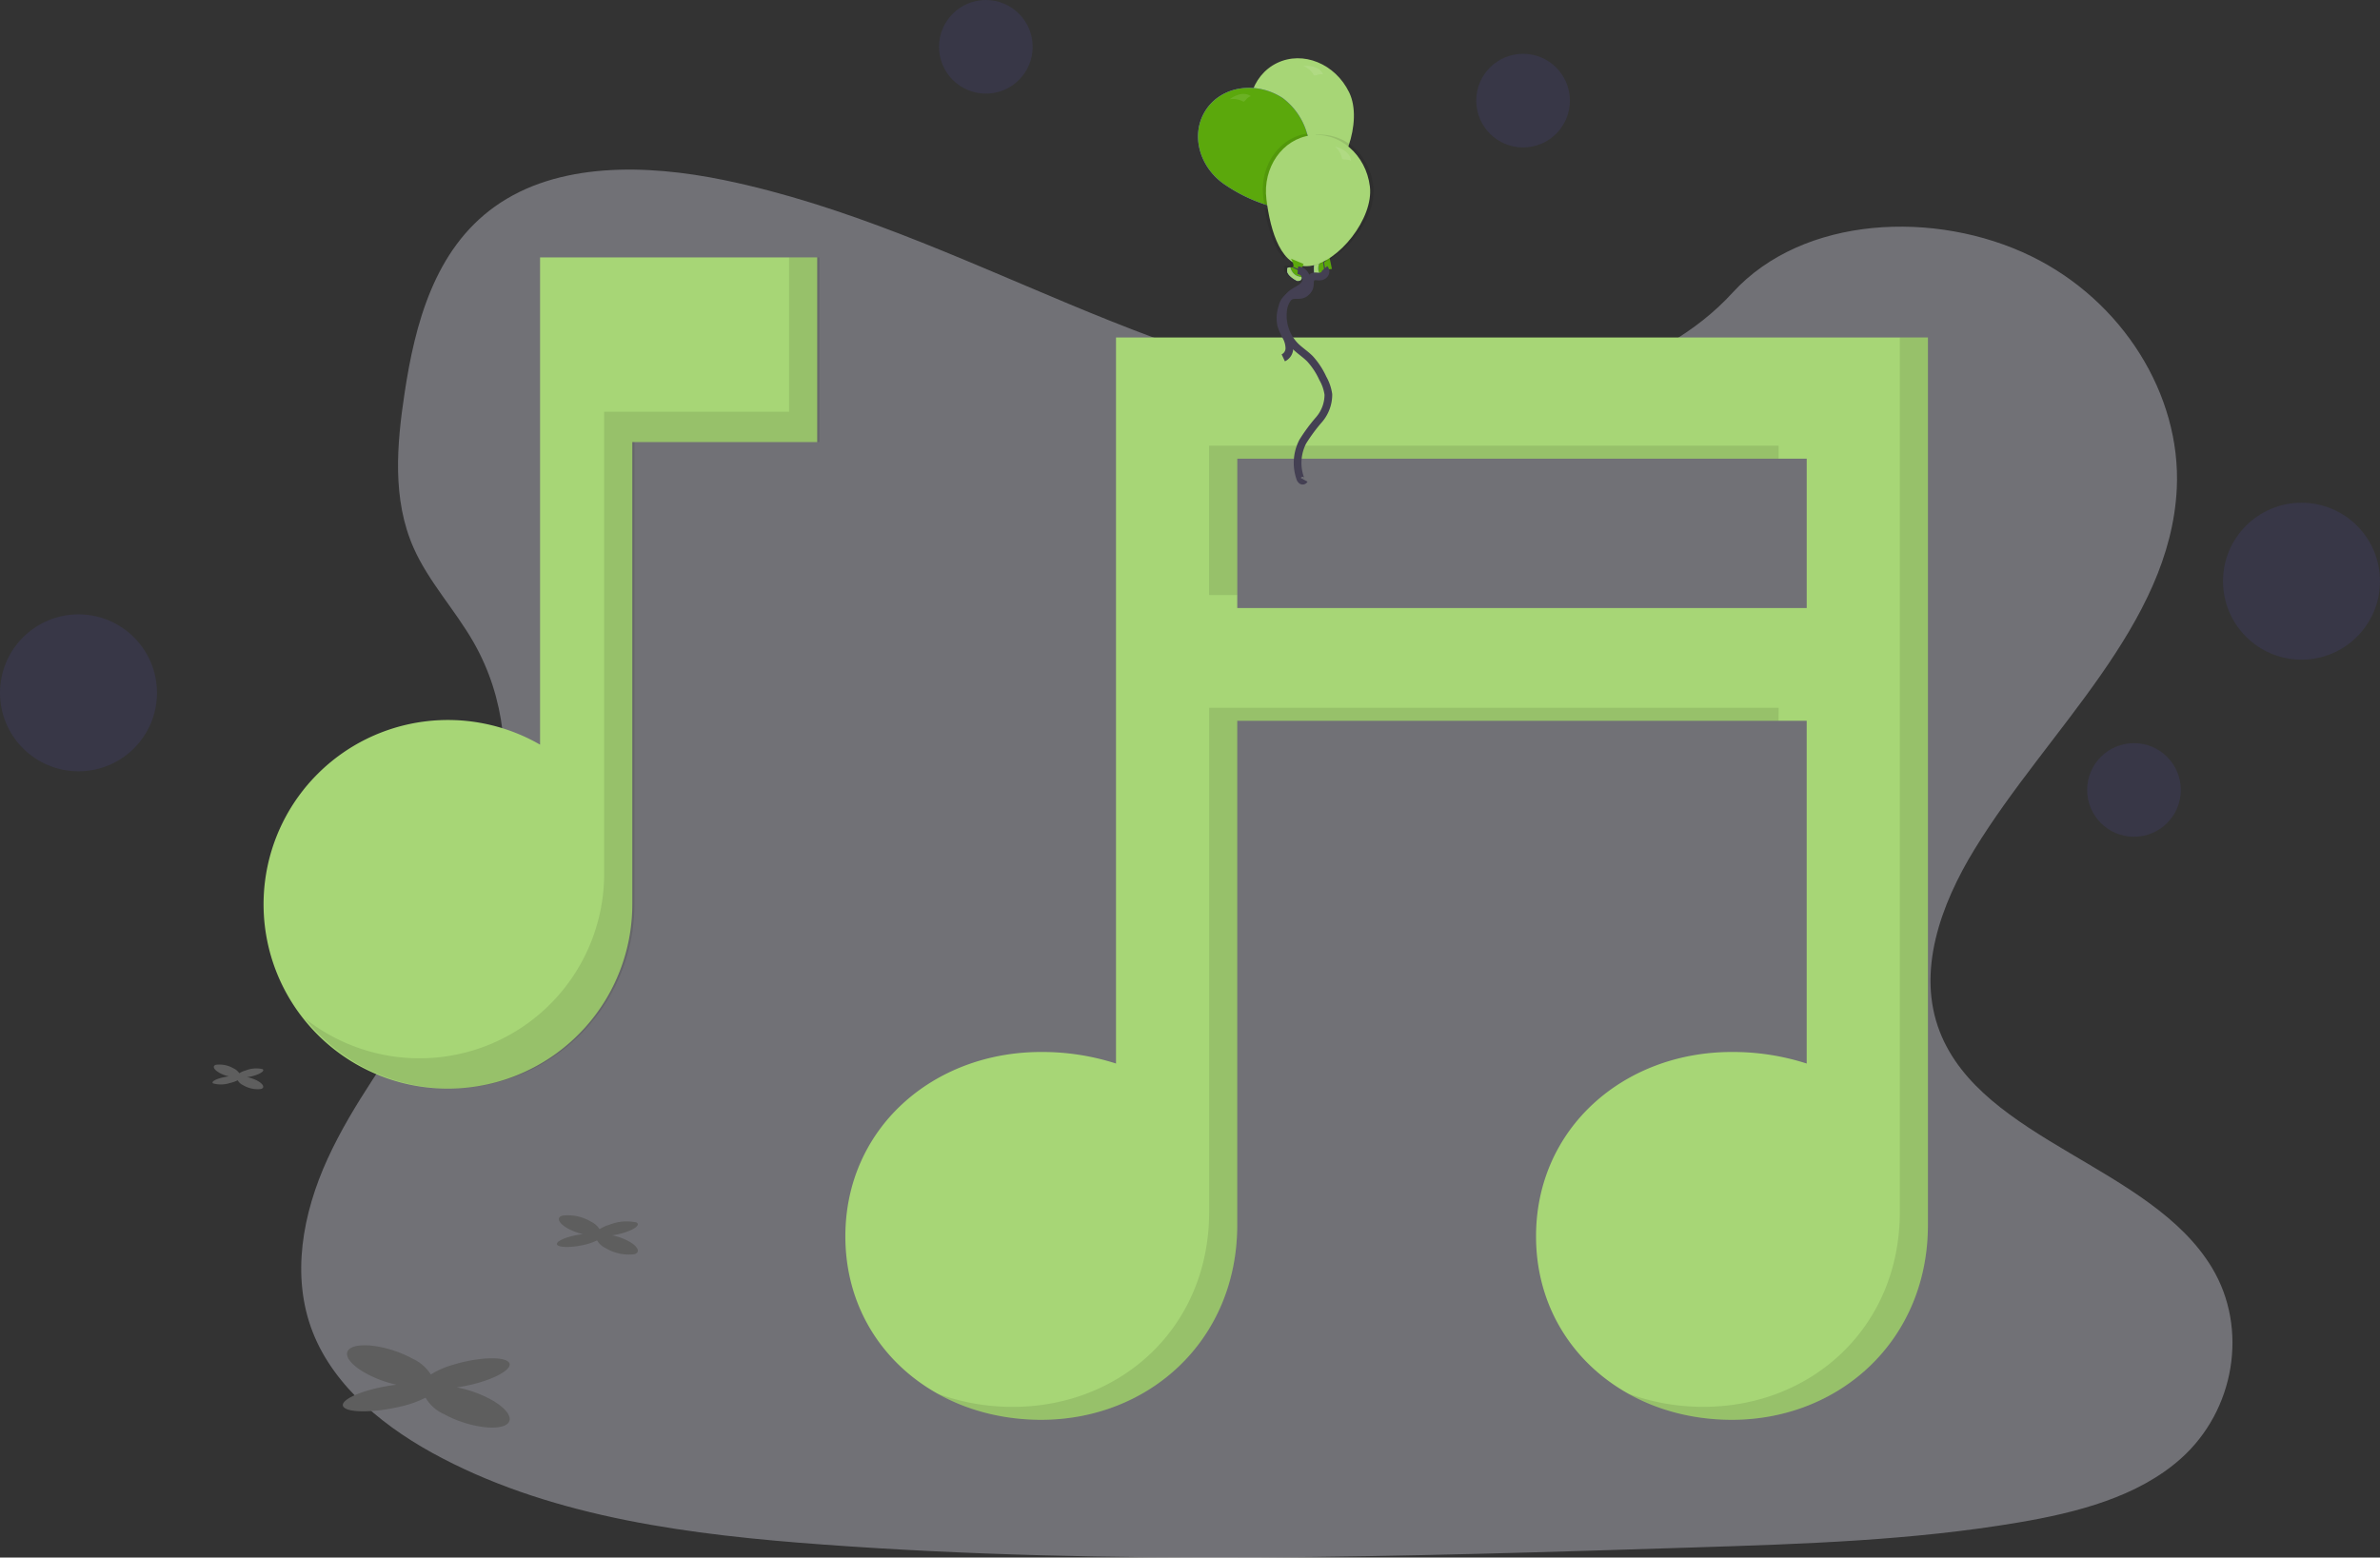 <svg xmlns="http://www.w3.org/2000/svg" width="309.201" height="202.406" viewBox="0 0 309.201 202.406">
    <rect x="0" y="0" width="309.201" height="202.406" fill="#333333" stroke="none"/>
    <defs>
        <style>
            .prefix__cls-1,.prefix__cls-8{fill:#6c63ff}.prefix__cls-1,.prefix__cls-10,.prefix__cls-6,.prefix__cls-7{opacity:.1}.prefix__cls-4{fill:#a7d676}.prefix__cls-5{fill:#5e5e5e}.prefix__cls-9{fill:#444053}.prefix__cls-10{fill:#fff}.prefix__cls-11{fill:#5ba80c}.prefix__cls-12{fill:none;stroke:#444053;stroke-miterlimit:10}
        </style>
    </defs>
    <g id="prefix__Group_306" data-name="Group 306" transform="translate(-942 -1833.044)">
        <g id="prefix__Group_314" data-name="Group 314">
            <circle id="prefix__Ellipse_434" cx="6.084" cy="6.084" r="6.084" class="prefix__cls-1" data-name="Ellipse 434" transform="translate(1213.156 1929.616)"/>
            <circle id="prefix__Ellipse_435" cx="10.197" cy="10.197" r="10.197" class="prefix__cls-1" data-name="Ellipse 435" transform="translate(1230.807 1898.375)"/>
            <circle id="prefix__Ellipse_436" cx="6.084" cy="6.084" r="6.084" class="prefix__cls-1" data-name="Ellipse 436" transform="translate(1063.995 1833.044)"/>
            <circle id="prefix__Ellipse_437" cx="6.084" cy="6.084" r="6.084" class="prefix__cls-1" data-name="Ellipse 437" transform="translate(1133.788 1840.037)"/>
            <circle id="prefix__Ellipse_438" cx="10.197" cy="10.197" r="10.197" class="prefix__cls-1" data-name="Ellipse 438" transform="translate(942 1912.882)"/>
        </g>
        <path id="prefix__Path_608" d="M217.738 116.854c-16.085-.6-31.405-6.176-46.034-12.28s-29.121-12.862-44.809-16.1c-10.1-2.08-21.645-2.376-29.782 3.44-7.841 5.607-10.371 15.258-11.724 24.22-1.024 6.745-1.625 13.844 1.178 20.156 1.946 4.384 5.4 8.068 7.794 12.265 8.319 14.609 2.438 32.626-6.576 46.889-4.225 6.691-9.131 13.073-12.395 20.2s-4.779 15.286-1.931 22.556c2.828 7.208 9.571 12.611 16.876 16.4 14.835 7.727 32.31 9.942 49.362 11.184 37.733 2.774 75.67 1.573 113.5.37 14-.445 28.065-.9 41.839-3.231 7.65-1.292 15.546-3.343 21.1-8.291 7.051-6.281 8.8-16.918 4.074-24.794-7.923-13.212-29.824-16.5-35.369-30.675-3.047-7.8.082-16.5 4.513-23.735 9.5-15.529 25.433-29.151 26.27-46.9.577-12.178-7.081-24.4-18.921-30.165-12.412-6.047-29.621-5.286-38.772 4.722-9.422 10.347-25.992 14.301-40.193 13.769z" data-name="Path 608" transform="translate(909.177 1767.973)" style="fill:#f0efff;opacity:.33"/>
        <path id="prefix__Path_626" d="M917.575 491.5l-1.108 1.48a1.888 1.888 0 0 0-.259.408 6.6 6.6 0 0 0-.166 1.255 2.616 2.616 0 0 1-.324.751 17.318 17.318 0 0 1-1.406 2.1 3.759 3.759 0 0 1-.875.866 1.451 1.451 0 0 1-1.181.208.741.741 0 0 1 .388.352 4.293 4.293 0 0 1 .281 2.745 2.816 2.816 0 0 1-.309.9 1.35 1.35 0 0 1-.706.61 1.041 1.041 0 0 0 1.226.88 2.052 2.052 0 0 0 .608-.3l1.781-1.153a4.727 4.727 0 0 0 .83-.622c.332-.332.563-.751.889-1.094.563-.582 1.361-.931 1.753-1.634a7.688 7.688 0 0 0 .436-1.44c.1-.312.245-.61.338-.926a4.135 4.135 0 0 0-.366-2.965 12.67 12.67 0 0 0-1.83-2.421z" data-name="Path 626" transform="translate(272.429 1453.567)" style="fill:#f86d70"/>
        <path id="prefix__Path_635" d="M475.992 249.17v94.35a31.252 31.252 0 0 0-9.741-1.5c-14.028 0-25.421 9.927-25.421 23.955s11.392 23.845 25.421 23.845 25.491-10.329 25.491-25.317v-65.52h73.981v44.537a31.24 31.24 0 0 0-9.741-1.5c-14.028 0-25.421 9.927-25.421 23.955s11.393 23.845 25.421 23.845 25.491-10.329 25.491-25.317V249.17zm89.734 35.162h-73.981v-19.409h73.981z" class="prefix__cls-4" data-name="Path 635" transform="translate(610.996 1627.731)"/>
        <path id="prefix__Path_636" d="M208.05 212.17v63.32a23.952 23.952 0 1 0 11.983 20.7v-60.025h24.023V212.17z" class="prefix__cls-4" data-name="Path 636" transform="translate(804.113 1654.323)"/>
        <path id="prefix__Path_637" d="M227.933 721.777a15.287 15.287 0 0 0-4.4-1.558 20.127 20.127 0 0 0 3.294-.74c2.861-.906 4.3-2.121 3.221-2.715s-4.281-.343-7.142.563a11.032 11.032 0 0 0-2.743 1.218 5.5 5.5 0 0 0-2.354-2.045c-2.532-1.407-5.958-2.1-7.629-1.573s-.965 2.087 1.578 3.485a15.228 15.228 0 0 0 3.938 1.466 23.149 23.149 0 0 0-2.715.481c-3.114.748-4.914 1.876-4.023 2.532s4.143.563 7.257-.18a13.563 13.563 0 0 0 3.263-1.153 5.254 5.254 0 0 0 2.4 2.141c2.532 1.406 5.958 2.1 7.629 1.572s.958-2.098-1.574-3.494z" class="prefix__cls-5" data-name="Path 637" transform="translate(777.809 1293.116)"/>
        <path id="prefix__Path_638" d="M316.9 657.959a7.457 7.457 0 0 0-2.135-.757 10.034 10.034 0 0 0 1.6-.357c1.39-.442 2.09-1.03 1.564-1.319a5.967 5.967 0 0 0-3.468.281 5.532 5.532 0 0 0-1.331.591 2.68 2.68 0 0 0-1.142-.993 5.829 5.829 0 0 0-3.7-.762c-.81.256-.467 1.015.765 1.688a7.369 7.369 0 0 0 1.918.709 11.534 11.534 0 0 0-1.319.236c-1.511.36-2.385.909-1.952 1.224s2.011.281 3.522-.087a6.687 6.687 0 0 0 1.586-.563 2.528 2.528 0 0 0 1.162 1.038 5.832 5.832 0 0 0 3.7.765c.814-.253.468-1.016-.77-1.694z" class="prefix__cls-5" data-name="Path 638" transform="translate(706.759 1336.377)"/>
        <path id="prefix__Path_639" d="M154.4 587.113a4.678 4.678 0 0 0-1.345-.473 5.85 5.85 0 0 0 1.007-.225c.869-.281 1.308-.644.979-.824a3.766 3.766 0 0 0-2.169.172 3.455 3.455 0 0 0-.844.369 1.646 1.646 0 0 0-.714-.619 3.639 3.639 0 0 0-2.318-.478c-.509.16-.281.633.481 1.058a4.581 4.581 0 0 0 1.2.444 6.945 6.945 0 0 0-.827.149c-.945.225-1.494.563-1.224.765a3.819 3.819 0 0 0 2.205-.053 4.207 4.207 0 0 0 .993-.352 1.568 1.568 0 0 0 .726.65 3.645 3.645 0 0 0 2.318.478c.504-.161.299-.637-.468-1.061z" class="prefix__cls-5" data-name="Path 639" transform="translate(821.055 1386.382)"/>
        <path id="prefix__Path_640" d="M254.135 212.17v20.056h-24.023v60.029a23.986 23.986 0 0 1-38.872 18.816 23.989 23.989 0 0 0 42.81-14.878v-60.028h24.023V212.17z" class="prefix__cls-6" data-name="Path 640" transform="translate(790.378 1654.323)"/>
        <g id="prefix__Group_302" class="prefix__cls-7" data-name="Group 302" transform="translate(1063.801 1876.901)">
            <path id="prefix__Path_689" d="M592.667 420.25h-73.981v65.525c0 14.982-11.463 25.317-25.491 25.317a28.166 28.166 0 0 1-9.795-1.719 27.437 27.437 0 0 0 13.451 3.406c14.028 0 25.491-10.329 25.491-25.317v-65.524h70.324z" data-name="Path 689" transform="translate(-483.4 -372.126)"/>
            <path id="prefix__Path_690" d="M558.42 231.452h3.657v-17.724h70.33v-1.688H558.42z" data-name="Path 690" transform="translate(-523.14 -197.981)"/>
            <path id="prefix__Path_691" d="M837.676 249.17v113.644c0 14.982-11.463 25.317-25.491 25.317a28.165 28.165 0 0 1-9.795-1.719 27.438 27.438 0 0 0 13.452 3.406c14.028 0 25.491-10.329 25.491-25.317V249.17z" data-name="Path 691" transform="translate(-712.659 -249.17)"/>
        </g>
        <path id="prefix__Path_692" d="M628.1 130.536c1.814 3.75 4.782 8.014 8.138 6.385s5.862-8.537 4.048-12.293-6.017-5.463-9.381-3.834-4.619 5.998-2.805 9.742z" class="prefix__cls-4" data-name="Path 692" transform="translate(477.001 1720.438)"/>
        <path id="prefix__Path_693" d="M651.367 181.823s.655-.11.405-.65a1 1 0 0 0-.079-.138 1.735 1.735 0 0 1-.25-.7 2.53 2.53 0 0 1 .031-.869l-1.786-.118s.695.591.613.9a.177.177 0 0 1-.081.107.282.282 0 0 1-.118.051l-.135.039c-.47.166-.281.4-.281.4.06.775 1.681.978 1.681.978z" class="prefix__cls-8" data-name="Path 693" transform="translate(460.919 1677.911)"/>
        <path id="prefix__Path_694" d="M651.68 182.657l1.26.174a1.564 1.564 0 0 1-.037-.194c-.321-.014-.824-.056-1.142-.087a.177.177 0 0 1-.081.107z" class="prefix__cls-9" data-name="Path 694" transform="translate(459.458 1675.611)"/>
        <path id="prefix__Path_695" d="M651.367 184.626s.655-.11.405-.65a2.024 2.024 0 0 1-.773.031 1.713 1.713 0 0 1-1.032-.757c-.47.166-.281.4-.281.4.06.773 1.681.976 1.681.976z" class="prefix__cls-8" data-name="Path 695" transform="translate(460.919 1675.108)"/>
        <path id="prefix__Path_696" d="M651.367 184.626s.655-.11.405-.65a2.024 2.024 0 0 1-.773.031 1.713 1.713 0 0 1-1.032-.757c-.47.166-.281.4-.281.4.06.773 1.681.976 1.681.976z" class="prefix__cls-6" data-name="Path 696" transform="translate(460.919 1675.108)"/>
        <path id="prefix__Path_697" d="M652.37 123.726s2-.242 2.563 1.089a1.607 1.607 0 0 0-.717.042 1.018 1.018 0 0 1-.467.09 2.678 2.678 0 0 0-1.379-1.221z" class="prefix__cls-10" data-name="Path 697" transform="translate(458.962 1717.9)"/>
        <path id="prefix__Path_698" d="M658.033 213.782a.7.7 0 0 0 .112-.113 1.523 1.523 0 0 1 .428-.338 1.482 1.482 0 0 1 .177-.09 2.6 2.6 0 0 1 .563-.169 2.25 2.25 0 0 1 .281-.031l-.253-1.21v-.017l-.11-.526a3.82 3.82 0 0 1-.253.442c-.129.2-.281.385-.45.388a.2.2 0 0 1-.127-.048.381.381 0 0 1-.079-.1c-.028-.045-.051-.084-.076-.121-.281-.405-.459-.152-.459-.152-.321.115-.453.5-.5.883a.551.551 0 0 1-.017.166 4.4 4.4 0 0 0 .028.819s.291.605.735.217z" class="prefix__cls-11" data-name="Path 698" transform="translate(455.445 1654.955)"/>
        <path id="prefix__Path_699" d="M661.6 215.33a1.5 1.5 0 0 1 .177-.09c-.062-.262-.138-.655-.191-.965v-.065a.193.193 0 0 0-.017-.093.2.2 0 0 1-.127-.048l.028.188v.076z" class="prefix__cls-9" data-name="Path 699" transform="translate(452.443 1652.957)"/>
        <path id="prefix__Path_700" d="M658.033 214.625a2.027 2.027 0 0 1-.236-.737 1.6 1.6 0 0 1 .053-.467c.014-.045.025-.09.042-.132a1.369 1.369 0 0 1 .354-.6c-.281-.405-.459-.152-.459-.152-.321.115-.453.5-.5.883a.548.548 0 0 1-.017.166 4.426 4.426 0 0 0 .028.819s.291.608.735.22z" class="prefix__cls-8" data-name="Path 700" transform="translate(455.445 1654.113)"/>
        <path id="prefix__Path_701" d="M658.033 214.625a2.027 2.027 0 0 1-.236-.737 1.6 1.6 0 0 1 .053-.467c.014-.045.025-.09.042-.132a1.369 1.369 0 0 1 .354-.6c-.281-.405-.459-.152-.459-.152-.321.115-.453.5-.5.883a.548.548 0 0 1-.017.166 4.426 4.426 0 0 0 .028.819s.291.608.735.22z" class="prefix__cls-4" data-name="Path 701" transform="translate(455.445 1654.113)"/>
        <path id="prefix__Path_702" d="M607.371 146.541a20.609 20.609 0 0 0 4.937 2.422 6.068 6.068 0 0 0 3.533.186 3.237 3.237 0 0 0 1.2-.692 3.42 3.42 0 0 0 .6-.72c1.19-1.859 1.167-5.128.225-7.958a8.749 8.749 0 0 0-3.187-4.636c-3.505-2.25-7.983-1.519-10 1.629s-.813 7.519 2.692 9.769z" class="prefix__cls-8" data-name="Path 702" transform="translate(493.941 1710.621)"/>
        <path id="prefix__Path_703" d="M607.371 146.541a20.609 20.609 0 0 0 4.937 2.422 6.068 6.068 0 0 0 3.533.186 3.237 3.237 0 0 0 1.2-.692 3.42 3.42 0 0 0 .6-.72c1.19-1.859 1.167-5.128.225-7.958a8.749 8.749 0 0 0-3.187-4.636c-3.505-2.25-7.983-1.519-10 1.629s-.813 7.519 2.692 9.769z" class="prefix__cls-11" data-name="Path 703" transform="translate(493.941 1710.621)"/>
        <path id="prefix__Path_704" d="M645.869 187.027c.447.624 1.93-.045 1.93-.045s.5-.433 0-.762a1.2 1.2 0 0 0-.138-.079 1.57 1.57 0 0 1-.447-.318c-.045-.045-.09-.093-.132-.143a2.632 2.632 0 0 1-.315-.5 2.073 2.073 0 0 1-.11-.262l-1.587.844a3.591 3.591 0 0 1 .5.121c.228.073.453.18.5.326a.177.177 0 0 1 0 .135.335.335 0 0 1-.076.1 1.392 1.392 0 0 0-.093.1c-.328.384-.032.483-.032.483z" class="prefix__cls-8" data-name="Path 704" transform="translate(464.208 1673.908)"/>
        <path id="prefix__Path_705" d="M648.58 188.325l1.162-.512c-.045-.045-.09-.093-.132-.143-.281.152-.729.38-1.018.52a.177.177 0 0 1-.012.135z" class="prefix__cls-9" data-name="Path 705" transform="translate(461.686 1671.931)"/>
        <path id="prefix__Path_706" d="M647.585 190.347c.447.624 1.93-.045 1.93-.045s.5-.433 0-.762a1.944 1.944 0 0 1-.644.428 1.714 1.714 0 0 1-1.272-.1c-.309.381-.014.479-.014.479z" class="prefix__cls-8" data-name="Path 706" transform="translate(462.492 1670.587)"/>
        <path id="prefix__Path_707" d="M647.585 190.347c.447.624 1.93-.045 1.93-.045s.5-.433 0-.762a1.944 1.944 0 0 1-.644.428 1.714 1.714 0 0 1-1.272-.1c-.309.381-.014.479-.014.479z" class="prefix__cls-6" data-name="Path 707" transform="translate(462.492 1670.587)"/>
        <path id="prefix__Path_708" d="M618.28 137.337s1.578-1.246 2.754-.408a1.62 1.62 0 0 0-.588.411 1.022 1.022 0 0 1-.354.321 2.681 2.681 0 0 0-1.812-.324z" class="prefix__cls-10" data-name="Path 708" transform="translate(483.462 1708.607)"/>
        <g id="prefix__Group_303" class="prefix__cls-7" data-name="Group 303" transform="translate(1116.356 1857.314)">
            <path id="prefix__Path_709" d="M676.979 181.293l-.366-1.753a3.39 3.39 0 0 1-.253.442 3.166 3.166 0 0 0 .337 1.345 1.972 1.972 0 0 1 .282-.034z" data-name="Path 709" transform="translate(-674.636 -179.54)"/>
            <path id="prefix__Path_710" d="M671.011 182.035a.841.841 0 0 0 .113-.113 1.572 1.572 0 0 1 .428-.34 1.5 1.5 0 0 1 .177-.09 2.41 2.41 0 0 1 .563-.166 1.971 1.971 0 0 1 .281-.034l-.366-1.753a3.362 3.362 0 0 1-.253.442c-.129.2-.3.388-.45.391a.205.205 0 0 1-.124-.051.345.345 0 0 1-.087-.09c-.025-.045-.051-.084-.073-.121-.281-.405-.461-.149-.461-.149-.723.262-.489 1.868-.489 1.868s.288.591.741.206z" data-name="Path 710" transform="translate(-670.232 -179.54)"/>
            <path id="prefix__Path_711" d="M674.489 183.566a1.5 1.5 0 0 1 .177-.09c-.073-.307-.163-.8-.222-1.125a.205.205 0 0 1-.124-.051z" data-name="Path 711" transform="translate(-673.17 -181.524)"/>
            <path id="prefix__Path_712" d="M671.032 182.881a2.061 2.061 0 0 1-.236-.74 1.727 1.727 0 0 1 .453-1.2c-.281-.405-.461-.149-.461-.149-.723.262-.49 1.868-.49 1.868s.281.606.734.221z" data-name="Path 712" transform="translate(-670.254 -180.385)"/>
            <path id="prefix__Path_713" d="M671.032 182.881a2.061 2.061 0 0 1-.236-.74 1.727 1.727 0 0 1 .453-1.2c-.281-.405-.461-.149-.461-.149-.723.262-.49 1.868-.49 1.868s.281.606.734.221z" class="prefix__cls-6" data-name="Path 713" transform="translate(-670.254 -180.385)"/>
        </g>
        <path id="prefix__Path_714" d="M670.205 180.8a.708.708 0 0 0 .113-.113 1.571 1.571 0 0 1 .427-.338 1.5 1.5 0 0 1 .177-.09 2.41 2.41 0 0 1 .563-.166 1.968 1.968 0 0 1 .281-.034l-.366-1.752a3.593 3.593 0 0 1-.253.442c-.129.2-.281.388-.45.388a.186.186 0 0 1-.124-.048.388.388 0 0 1-.081-.1c-.025-.045-.051-.084-.073-.121-.281-.405-.461-.152-.461-.152-.723.264-.489 1.871-.489 1.871s.283.603.736.213z" class="prefix__cls-8" data-name="Path 714" transform="translate(446.699 1678.658)"/>
        <path id="prefix__Path_715" d="M673.669 182.343a1.508 1.508 0 0 1 .177-.09c-.073-.307-.163-.8-.222-1.125a.186.186 0 0 1-.124-.048z" class="prefix__cls-9" data-name="Path 715" transform="translate(443.776 1676.667)"/>
        <path id="prefix__Path_716" d="M670.248 181.645a2.026 2.026 0 0 1-.236-.737 1.727 1.727 0 0 1 .467-1.2c-.281-.405-.461-.152-.461-.152-.723.264-.49 1.871-.49 1.871s.272.606.72.218z" class="prefix__cls-8" data-name="Path 716" transform="translate(446.656 1677.816)"/>
        <path id="prefix__Path_717" d="M670.248 181.645a2.026 2.026 0 0 1-.236-.737 1.727 1.727 0 0 1 .467-1.2c-.281-.405-.461-.152-.461-.152-.723.264-.49 1.871-.49 1.871s.272.606.72.218z" class="prefix__cls-6" data-name="Path 717" transform="translate(446.656 1677.816)"/>
        <g id="prefix__Group_304" class="prefix__cls-7" data-name="Group 304" transform="translate(1114.725 1853.891)">
            <path id="prefix__Path_718" d="M666.425 167.829a3.21 3.21 0 0 0 1.3.481 2.345 2.345 0 0 1 .129-.253l-1.654-.686a3.378 3.378 0 0 1 .225.458z" data-name="Path 718" transform="translate(-665.703 -167.37)"/>
            <path id="prefix__Path_719" d="M665.73 170.27s.655.11.594-.484a.911.911 0 0 0-.031-.158 1.558 1.558 0 0 1-.039-.543 1.508 1.508 0 0 1 .028-.2 2.706 2.706 0 0 1 .309-.813l-1.654-.686a3.368 3.368 0 0 1 .231.453c.09.219.152.464.068.591a.194.194 0 0 1-.113.076.3.3 0 0 1-.127 0h-.144c-.495 0-.383.281-.383.281-.205.772 1.261 1.483 1.261 1.483z" data-name="Path 719" transform="translate(-664.445 -167.384)"/>
            <path id="prefix__Path_720" d="M666.8 171.174l1.125.563a1.487 1.487 0 0 1 .028-.2c-.3-.115-.76-.321-1.052-.45a.194.194 0 0 1-.101.087z" data-name="Path 720" transform="translate(-666.134 -170.044)"/>
            <path id="prefix__Path_721" d="M665.718 173.152s.656.11.594-.484a2.025 2.025 0 0 1-.743-.219 1.733 1.733 0 0 1-.734-1.049c-.495 0-.383.281-.383.281-.199.76 1.266 1.471 1.266 1.471z" data-name="Path 721" transform="translate(-664.433 -170.266)"/>
            <path id="prefix__Path_722" d="M665.718 173.152s.656.11.594-.484a2.025 2.025 0 0 1-.743-.219 1.733 1.733 0 0 1-.734-1.049c-.495 0-.383.281-.383.281-.199.76 1.266 1.471 1.266 1.471z" class="prefix__cls-6" data-name="Path 722" transform="translate(-664.433 -170.266)"/>
        </g>
        <path id="prefix__Path_723" d="M665.29 169.633s.655.11.594-.481a.881.881 0 0 0-.031-.158 1.573 1.573 0 0 1-.039-.546 1.466 1.466 0 0 1 .028-.194 2.3 2.3 0 0 1 .18-.563 2.346 2.346 0 0 1 .129-.253l-1.654-.689a3.37 3.37 0 0 1 .225.459c.09.222.152.464.068.594a.2.2 0 0 1-.113.073.346.346 0 0 1-.127 0h-.143c-.5 0-.383.281-.383.281-.193.768 1.266 1.477 1.266 1.477z" class="prefix__cls-8" data-name="Path 723" transform="translate(450.598 1686.966)"/>
        <path id="prefix__Path_724" d="M666.39 170.562l1.125.563a1.456 1.456 0 0 1 .028-.194c-.3-.115-.76-.321-1.052-.45a.2.2 0 0 1-.101.081z" class="prefix__cls-9" data-name="Path 724" transform="translate(448.886 1684.286)"/>
        <path id="prefix__Path_725" d="M665.29 172.53s.655.11.594-.481a2.093 2.093 0 0 1-.743-.222 1.727 1.727 0 0 1-.734-1.046c-.5 0-.383.281-.383.281-.193.759 1.266 1.468 1.266 1.468z" class="prefix__cls-8" data-name="Path 725" transform="translate(450.598 1684.07)"/>
        <path id="prefix__Path_726" d="M665.29 172.53s.655.11.594-.481a2.093 2.093 0 0 1-.743-.222 1.727 1.727 0 0 1-.734-1.046c-.5 0-.383.281-.383.281-.193.759 1.266 1.468 1.266 1.468z" class="prefix__cls-6" data-name="Path 726" transform="translate(450.598 1684.07)"/>
        <path id="prefix__Path_727" d="M644.613 197.72a3.482 3.482 0 0 1 .256-.439c.135-.2.3-.385.453-.385a.177.177 0 0 1 .127.051.367.367 0 0 1 .079.1c.025.048.051.087.073.124.281.411.461.155.461.155.726-.253.506-1.865.506-1.865s-.281-.6-.731-.222a1.038 1.038 0 0 0-.115.11 1.8 1.8 0 0 1-.608.425 2.533 2.533 0 0 1-.563.16 1.788 1.788 0 0 1-.281.031z" class="prefix__cls-8" data-name="Path 727" transform="translate(464.783 1666.585)"/>
        <path id="prefix__Path_728" d="M647.468 198.362a.177.177 0 0 1 .127.051l-.157-1.263a1.472 1.472 0 0 1-.177.087c.072.31.157.808.207 1.125z" class="prefix__cls-9" data-name="Path 728" transform="translate(462.634 1665.118)"/>
        <path id="prefix__Path_729" d="M649 197.168c.281.411.461.155.461.155.726-.253.506-1.865.506-1.865s-.281-.6-.731-.222a1.97 1.97 0 0 1 .225.74 1.7 1.7 0 0 1-.461 1.192z" class="prefix__cls-8" data-name="Path 729" transform="translate(461.384 1666.585)"/>
        <path id="prefix__Path_730" d="M649 197.168c.281.411.461.155.461.155.726-.253.506-1.865.506-1.865s-.281-.6-.731-.222a1.97 1.97 0 0 1 .225.74 1.7 1.7 0 0 1-.461 1.192z" class="prefix__cls-6" data-name="Path 730" transform="translate(461.384 1666.585)"/>
        <path id="prefix__Path_731" d="M636.978 195.956a5.5 5.5 0 0 0 .844-2.813c.135-.2.3-.385.453-.385a.177.177 0 0 1 .127.051.364.364 0 0 1 .079.1c.025.048.051.087.073.124.281.411.461.155.461.155.726-.253.506-1.865.506-1.865s-.281-.6-.731-.222a1.027 1.027 0 0 0-.115.11 1.8 1.8 0 0 1-.608.425 2.535 2.535 0 0 1-.563.16 3.781 3.781 0 0 0-.52-.782 6.416 6.416 0 0 0-2.5-1.651c.39 2.492 1.124 5.119 2.494 6.593z" class="prefix__cls-6" data-name="Path 731" transform="translate(471.819 1670.717)"/>
        <path id="prefix__Path_732" d="M657.39 172.4a4.889 4.889 0 0 0 .6-.135 5.3 5.3 0 0 0 .537-.186l.115-.048c.149-.065.3-.135.453-.214s.228-.118.343-.183a12.763 12.763 0 0 0 5.148-6.239 8.187 8.187 0 0 0 .5-2.143 5.767 5.767 0 0 0-.017-1.167 8.24 8.24 0 0 0-1.046-3.153c-.062-.1-.121-.2-.186-.3a6.72 6.72 0 0 0-6.287-3.218 6.844 6.844 0 0 0 2.416 3.623c.09.222.152.464.067.594a.2.2 0 0 1-.113.073.346.346 0 0 1-.127 0h-.143c-.5 0-.383.281-.383.281-.194.745 1.266 1.457 1.266 1.457s.655.11.594-.481a.871.871 0 0 0-.031-.158 1.574 1.574 0 0 1-.039-.546 1.466 1.466 0 0 1 .028-.194 2.3 2.3 0 0 1 .18-.563 3.615 3.615 0 0 0 .94 0 4.992 4.992 0 0 0 1.283-.349c-.059.093-.113.186-.163.281a5.519 5.519 0 0 0-.844 2.813c-.129.2-.281.388-.45.388a.186.186 0 0 1-.124-.048.386.386 0 0 1-.082-.1c-.025-.045-.051-.084-.073-.121-.281-.405-.461-.152-.461-.152-.723.264-.489 1.871-.489 1.871s.281.6.734.214a.712.712 0 0 0 .113-.113 1.57 1.57 0 0 1 .428-.338 1.5 1.5 0 0 1 .177-.09 2.41 2.41 0 0 1 .563-.166 3.584 3.584 0 0 0 .526.779l.112.121-.039.037a22.2 22.2 0 0 0-2.5 2.655 9.983 9.983 0 0 0-.641.895q-.208.318-.388.633a5.533 5.533 0 0 0-.827 2.813c-.129.2-.281.385-.45.388a.2.2 0 0 1-.127-.048.383.383 0 0 1-.079-.1c-.028-.045-.051-.084-.076-.121-.281-.405-.458-.152-.458-.152a1.062 1.062 0 0 0-.48.91z" class="prefix__cls-6" data-name="Path 732" transform="translate(455.354 1695.138)"/>
        <g id="prefix__Group_305" class="prefix__cls-7" data-name="Group 305" transform="translate(1106.061 1850.411)">
            <path id="prefix__Path_733" d="M666.451 161.771a1.013 1.013 0 0 0 .473.065 1.64 1.64 0 0 1 .692.191c-.107-1.44-2.076-1.857-2.076-1.857a2.673 2.673 0 0 1 .911 1.601z" data-name="Path 733" transform="translate(-656.565 -158.716)"/>
            <path id="prefix__Path_734" d="M633.7 163.3c.037.281.076.588.124.886a6.068 6.068 0 0 0 3.533.186c.228.073.453.18.5.326a.177.177 0 0 1 0 .135.335.335 0 0 1-.076.1 1.378 1.378 0 0 0-.093.1c-.315.385-.02.484-.02.484.447.625 1.93-.045 1.93-.045s.5-.433 0-.762a1.2 1.2 0 0 0-.138-.079 1.569 1.569 0 0 1-.447-.318c-.045-.045-.09-.093-.132-.143a2.632 2.632 0 0 1-.315-.5 3.421 3.421 0 0 0 .6-.72c1.19-1.859 1.167-5.128.225-7.958-3.66.526-6.197 4.227-5.691 8.308z" data-name="Path 734" transform="translate(-633.634 -155)"/>
            <path id="prefix__Path_735" d="M645.411 212.442a3.207 3.207 0 0 0 1.3.487 2.057 2.057 0 0 1 .132-.253L645.18 212a3.883 3.883 0 0 1 .231.442z" data-name="Path 735" transform="translate(-641.932 -195.966)"/>
            <path id="prefix__Path_736" d="M644.715 214.866s.658.113.594-.481a.851.851 0 0 0-.028-.158 1.577 1.577 0 0 1-.04-.546 1.394 1.394 0 0 1 .025-.194 2.539 2.539 0 0 1 .18-.563 2.065 2.065 0 0 1 .132-.253l-1.657-.671a3.906 3.906 0 0 1 .225.456c.087.222.149.467.065.594a.185.185 0 0 1-.11.076.37.37 0 0 1-.129 0 1.279 1.279 0 0 0-.141 0c-.5 0-.385.281-.385.281-.191.751 1.269 1.459 1.269 1.459z" data-name="Path 736" transform="translate(-640.673 -195.966)"/>
            <path id="prefix__Path_737" d="M645.82 215.792l1.125.563a.738.738 0 0 1 .025-.194c-.3-.115-.759-.321-1.052-.45a.189.189 0 0 1-.098.081z" data-name="Path 737" transform="translate(-642.392 -198.632)"/>
            <path id="prefix__Path_738" d="M644.713 217.72s.655.11.594-.484a2 2 0 0 1-.743-.219 1.716 1.716 0 0 1-.734-1.046c-.5 0-.385.281-.385.281-.195.759 1.268 1.468 1.268 1.468z" data-name="Path 738" transform="translate(-640.672 -198.819)"/>
            <path id="prefix__Path_739" d="M644.713 217.72s.655.11.594-.484a2 2 0 0 1-.743-.219 1.716 1.716 0 0 1-.734-1.046c-.5 0-.385.281-.385.281-.195.759 1.268 1.468 1.268 1.468z" class="prefix__cls-6" data-name="Path 739" transform="translate(-640.672 -198.819)"/>
            <path id="prefix__Path_740" d="M666.451 161.771a1.013 1.013 0 0 0 .473.065 1.64 1.64 0 0 1 .692.191c-.107-1.44-2.076-1.857-2.076-1.857a2.673 2.673 0 0 1 .911 1.601z" class="prefix__cls-6" data-name="Path 740" transform="translate(-656.565 -158.716)"/>
        </g>
        <path id="prefix__Path_741" d="M635.136 163.963c.509 4.135 1.935 9.125 5.646 8.667s8.3-6.189 7.795-10.326-3.938-7.111-7.646-6.653-6.307 4.18-5.795 8.312z" class="prefix__cls-4" data-name="Path 741" transform="translate(471.394 1694.977)"/>
        <path id="prefix__Path_742" d="M646.133 215.64s.655.113.594-.481a1.241 1.241 0 0 0-.027-.159 1.511 1.511 0 0 1-.042-.546 1.115 1.115 0 0 1 .028-.194 2.533 2.533 0 0 1 .312-.813l-1.654-.689s.467.785.281 1.052a.194.194 0 0 1-.112.076.433.433 0 0 1-.127 0h-.141c-.5 0-.385.281-.385.281-.187.767 1.273 1.473 1.273 1.473z" class="prefix__cls-11" data-name="Path 742" transform="translate(464.372 1653.899)"/>
        <path id="prefix__Path_743" d="M647.25 216.572l1.125.563a1.127 1.127 0 0 1 .028-.194c-.3-.115-.759-.321-1.052-.45a.2.2 0 0 1-.101.081z" class="prefix__cls-9" data-name="Path 743" transform="translate(462.642 1651.218)"/>
        <path id="prefix__Path_744" d="M646.15 218.53s.656.113.594-.481a1.969 1.969 0 0 1-.743-.222 1.7 1.7 0 0 1-.731-1.046c-.5 0-.385.281-.385.281-.194.762 1.265 1.468 1.265 1.468z" class="prefix__cls-8" data-name="Path 744" transform="translate(464.354 1651.01)"/>
        <path id="prefix__Path_745" d="M646.15 218.53s.656.113.594-.481a1.969 1.969 0 0 1-.743-.222 1.7 1.7 0 0 1-.731-1.046c-.5 0-.385.281-.385.281-.194.762 1.265 1.468 1.265 1.468z" class="prefix__cls-4" data-name="Path 745" transform="translate(464.354 1651.01)"/>
        <path id="prefix__Path_746" d="M667 161s1.969.416 2.076 1.857a1.615 1.615 0 0 0-.695-.188 1.024 1.024 0 0 1-.47-.068A2.692 2.692 0 0 0 667 161z" class="prefix__cls-10" data-name="Path 746" transform="translate(448.447 1691.099)"/>
        <path id="prefix__Path_747" d="M644.814 218.1a1.2 1.2 0 0 1 1.066 1.474c-.248.83-1.266 1.091-1.93 1.646a3.383 3.383 0 0 0-1.063 2.3 5.649 5.649 0 0 0 1.623 4.467c.6.588 1.316 1.038 1.9 1.634a9.728 9.728 0 0 1 1.646 2.509 5.874 5.874 0 0 1 .729 2.11 4.973 4.973 0 0 1-1.21 3.269 22.372 22.372 0 0 0-2.115 2.864 6.017 6.017 0 0 0-.346 4.717.61.61 0 0 0 .2.315.222.222 0 0 0 .326-.07" class="prefix__cls-12" data-name="Path 747" transform="translate(465.792 1650.061)"/>
        <path id="prefix__Path_748" d="M647.492 217.36a.563.563 0 0 1 .025.714.869.869 0 0 1-.687.318c-.318 0-.672-.1-.934.087a.807.807 0 0 0-.281.61 3.11 3.11 0 0 1-.07.689 1.374 1.374 0 0 1-.3.5 1.524 1.524 0 0 1-.563.411c-.47.183-1.013.017-1.494.169a2.1 2.1 0 0 0-1.164 1.519 4.373 4.373 0 0 0-.138 2.357 8.147 8.147 0 0 0 .639 1.446 3.272 3.272 0 0 1 .416 1.508 1.384 1.384 0 0 1-.793 1.266" class="prefix__cls-12" data-name="Path 748" transform="translate(466.571 1650.593)"/>
    </g>
</svg>

